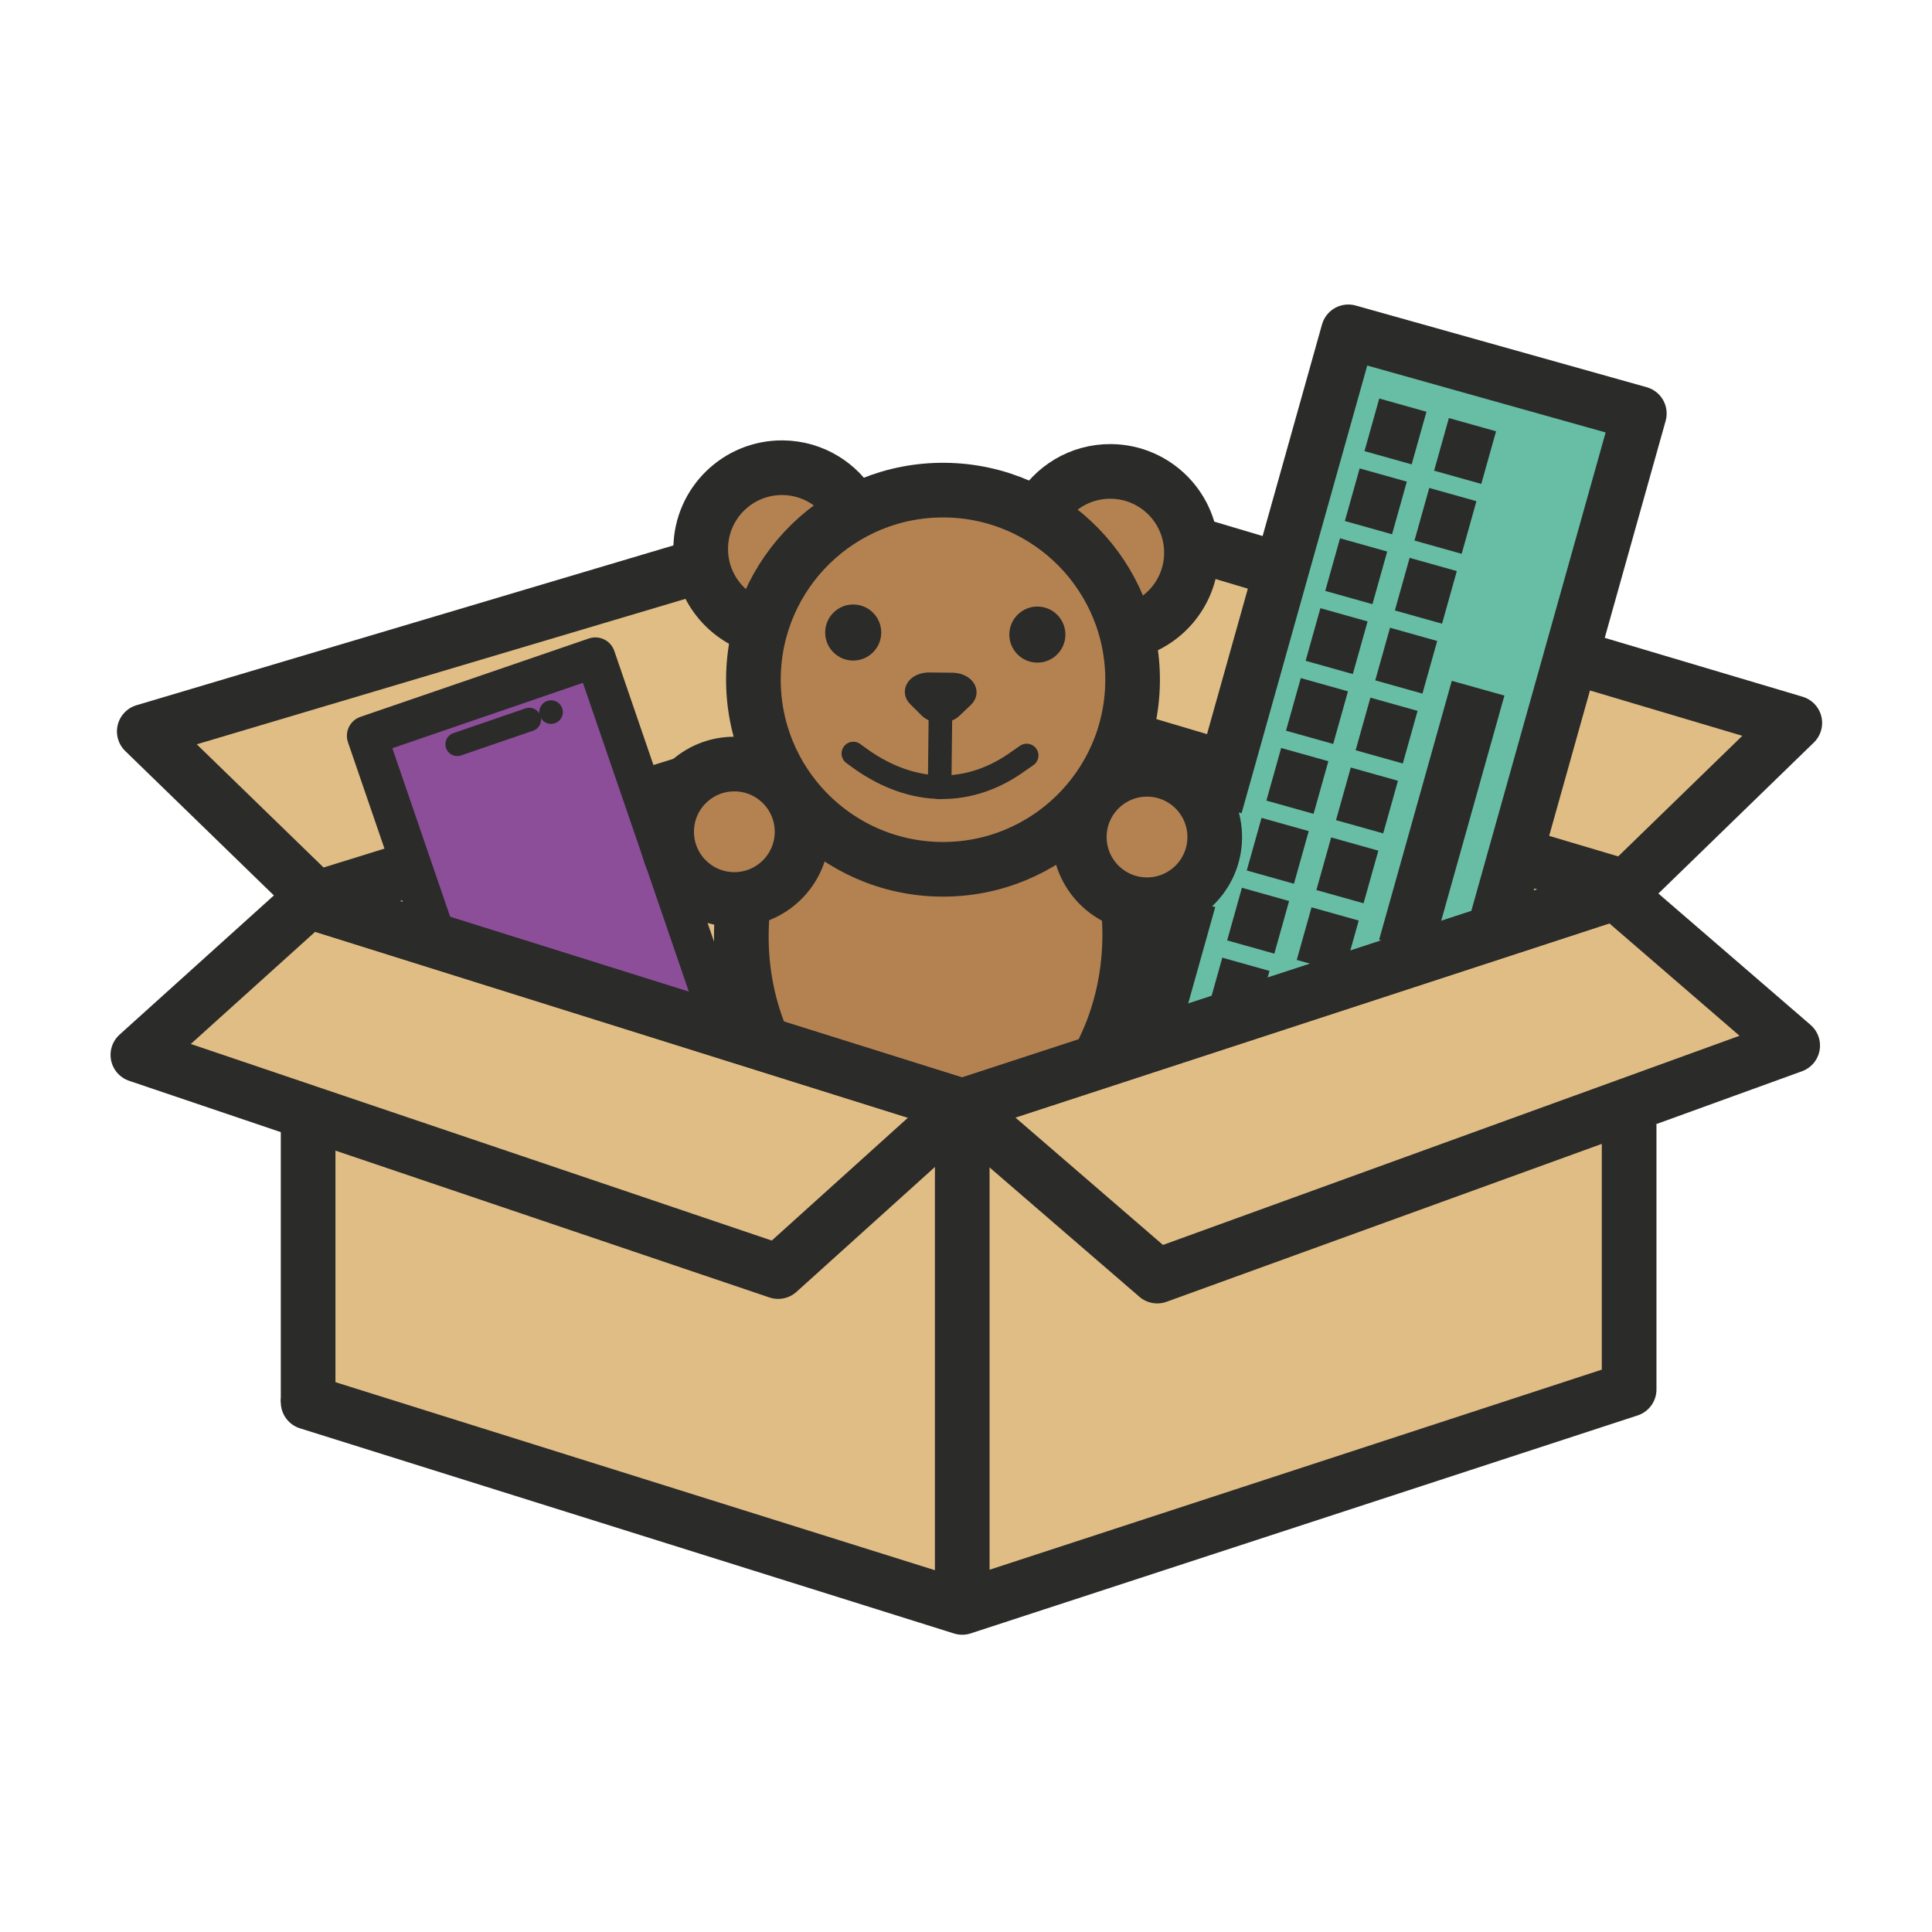 <?xml version="1.0" encoding="UTF-8" standalone="no"?>
<svg
   xmlns:dc="http://purl.org/dc/elements/1.1/"
   xmlns:cc="http://creativecommons.org/ns#"
   xmlns:rdf="http://www.w3.org/1999/02/22-rdf-syntax-ns#"
   xmlns:svg="http://www.w3.org/2000/svg"
   xmlns="http://www.w3.org/2000/svg"
   viewBox="0 0 1333.333 1333.333"
   height="1333.333"
   width="1333.333"
   xml:space="preserve"
   id="svg2"
   version="1.1"><defs
     id="defs6"><clipPath
       id="clipPath20"
       clipPathUnits="userSpaceOnUse"><path
         id="path18"
         d="M 0,1000 H 1000 V 0 H 0 Z" /></clipPath><clipPath
       id="clipPath34"
       clipPathUnits="userSpaceOnUse"><path
         id="path32"
         d="M 0,1000 H 1000 V 0 H 0 Z" /></clipPath><clipPath
       id="clipPath146"
       clipPathUnits="userSpaceOnUse"><path
         id="path144"
         d="M 0,1000 H 1000 V 0 H 0 Z" /></clipPath><clipPath
       id="clipPath214"
       clipPathUnits="userSpaceOnUse"><path
         id="path212"
         d="M 0,1000 H 1000 V 0 H 0 Z" /></clipPath><linearGradient
       id="linearGradient232"
       spreadMethod="pad"
       gradientTransform="matrix(1.02e-5,3.5e-6,3.5e-6,-1.02e-5,285.299,631.583)"
       gradientUnits="userSpaceOnUse"
       y2="0"
       x2="1"
       y1="0"
       x1="0"><stop
         id="stop228"
         offset="0"
         style="stop-opacity:1;stop-color:#ffffff" /><stop
         id="stop230"
         offset="1"
         style="stop-opacity:1;stop-color:#2b2b2a" /></linearGradient></defs><g
     transform="matrix(1.333,0,0,-1.333,0,1333.333)"
     id="g10"><g
       transform="translate(80.404,618.83)"
       id="g24"><path
         id="path26"
         style="fill:#e0bd84;fill-opacity:1;fill-rule:nonzero;stroke:none"
         d="m 0,0 325.277,103.149 81.191,-92.426 81.192,94.469 356.425,-100.596 -79.659,-87.319 82.723,-81.192 -83.234,-34.213 3.064,-141.957 -346.724,-110.298 -339.574,102.128 1.532,150.638 -88.851,30.128 86.808,79.659 z" /></g><g
       id="g28"><g
         clip-path="url(#clipPath34)"
         id="g30"><g
           transform="translate(441.936,734.234)"
           id="g36"><path
             id="path38"
             style="fill:#b38250;fill-opacity:1;fill-rule:nonzero;stroke:none"
             d="M 0,0 -33.702,26.043 -64.34,14.298 c 0,0 -10.724,-23.49 -10.724,-25.532 0,-2.043 12.255,-37.787 12.255,-37.787 L -48,-68.936 c 0,0 -3.574,-29.617 -3.574,-31.66 0,-2.042 3.063,-14.298 3.063,-14.298 l -5.106,-12.255 -24,-11.234 -11.745,-18.383 7.66,-28.596 27.574,-17.361 0.511,-17.873 4.596,-33.702 17.361,-25.021 46.979,-19.404 31.66,-9.703 37.787,3.575 42.894,18.894 c 0,0 7.659,27.574 8.17,32.17 0.51,4.595 6.638,39.83 6.638,42.383 0,2.553 2.553,11.234 2.553,11.234 l 22.468,4.595 20.937,14.298 -0.511,22.468 -24.511,29.107 -26.553,5.106 6.128,35.745 1.021,15.319 6.638,18.383 19.405,18.894 -0.511,28.085 c 0,0 -14.809,18.893 -18.894,23.489 -4.085,4.596 -28.595,7.66 -28.595,7.66 L 102.128,11.234 60.255,1.532 Z" /></g><g
           transform="translate(702.872,825.638)"
           id="g40"><path
             id="path42"
             style="fill:#67bea5;fill-opacity:1;fill-rule:nonzero;stroke:none"
             d="M 0,0 147.575,-41.872 72.511,-309.957 -102.128,-367.66 Z" /></g><g
           transform="translate(307.638,657.638)"
           id="g44"><path
             id="path46"
             style="fill:#8c4e98;fill-opacity:1;fill-rule:nonzero;stroke:none"
             d="M 0,0 66.383,-189.957 -80.17,-144 -114.894,-39.83 Z" /></g></g></g><g
       transform="translate(581.614,618.265)"
       id="g48"><path
         id="path50"
         style="fill:none;stroke:#2b2b2a;stroke-width:28.296;stroke-linecap:butt;stroke-linejoin:round;stroke-miterlimit:10;stroke-dasharray:none;stroke-opacity:1"
         d="M 0,0 52.758,-15.685" /></g><g
       transform="translate(334.614,588.219)"
       id="g52"><path
         id="path54"
         style="fill:none;stroke:#2b2b2a;stroke-width:28.296;stroke-linecap:butt;stroke-linejoin:round;stroke-miterlimit:10;stroke-dasharray:none;stroke-opacity:1"
         d="M 0,0 18.653,5.796" /></g><g
       transform="translate(785.302,557.709)"
       id="g56"><path
         id="path58"
         style="fill:none;stroke:#2b2b2a;stroke-width:28.296;stroke-linecap:butt;stroke-linejoin:round;stroke-miterlimit:10;stroke-dasharray:none;stroke-opacity:1"
         d="m 0,0 58.148,-17.287 -345.27,-112.846 -338.656,106.232 56.207,17.467" /></g><g
       transform="translate(629.177,583.035)"
       id="g60"><path
         id="path62"
         style="fill:none;stroke:#2b2b2a;stroke-width:28.296;stroke-linecap:butt;stroke-linejoin:round;stroke-miterlimit:10;stroke-dasharray:none;stroke-opacity:1"
         d="M 0,0 68.887,245.411 219.545,203.122 143.813,-66.674" /></g><g
       transform="translate(594.057,457.921)"
       id="g64"><path
         id="path66"
         style="fill:none;stroke:#2b2b2a;stroke-width:28.296;stroke-linecap:butt;stroke-linejoin:round;stroke-miterlimit:10;stroke-dasharray:none;stroke-opacity:1"
         d="M 0,0 21.483,76.535" /></g><g
       transform="translate(727.619,509.868)"
       id="g68"><path
         id="path70"
         style="fill:none;stroke:#2b2b2a;stroke-width:28.296;stroke-linecap:butt;stroke-linejoin:round;stroke-miterlimit:10;stroke-dasharray:none;stroke-opacity:1"
         d="M 0,0 37.636,134.078" /></g><g
       transform="translate(637.387,473.765)"
       id="g72"><path
         id="path74"
         style="fill:none;stroke:#2b2b2a;stroke-width:25.373;stroke-linecap:butt;stroke-linejoin:round;stroke-miterlimit:10;stroke-dasharray:none;stroke-opacity:1"
         d="M 0,0 7.647,27.243" /></g><g
       transform="translate(647.545,509.952)"
       id="g76"><path
         id="path78"
         style="fill:none;stroke:#2b2b2a;stroke-width:25.373;stroke-linecap:butt;stroke-linejoin:round;stroke-miterlimit:10;stroke-dasharray:none;stroke-opacity:1"
         d="M 0,0 7.647,27.243" /></g><g
       transform="translate(657.702,546.139)"
       id="g80"><path
         id="path82"
         style="fill:none;stroke:#2b2b2a;stroke-width:25.373;stroke-linecap:butt;stroke-linejoin:round;stroke-miterlimit:10;stroke-dasharray:none;stroke-opacity:1"
         d="M 0,0 7.647,27.243" /></g><g
       transform="translate(667.86,582.326)"
       id="g84"><path
         id="path86"
         style="fill:none;stroke:#2b2b2a;stroke-width:25.373;stroke-linecap:butt;stroke-linejoin:round;stroke-miterlimit:10;stroke-dasharray:none;stroke-opacity:1"
         d="M 0,0 7.647,27.243" /></g><g
       transform="translate(678.018,618.512)"
       id="g88"><path
         id="path90"
         style="fill:none;stroke:#2b2b2a;stroke-width:25.373;stroke-linecap:butt;stroke-linejoin:round;stroke-miterlimit:10;stroke-dasharray:none;stroke-opacity:1"
         d="M 0,0 7.647,27.243" /></g><g
       transform="translate(688.175,654.699)"
       id="g92"><path
         id="path94"
         style="fill:none;stroke:#2b2b2a;stroke-width:25.373;stroke-linecap:butt;stroke-linejoin:round;stroke-miterlimit:10;stroke-dasharray:none;stroke-opacity:1"
         d="M 0,0 7.647,27.243" /></g><g
       transform="translate(698.333,690.886)"
       id="g96"><path
         id="path98"
         style="fill:none;stroke:#2b2b2a;stroke-width:25.373;stroke-linecap:butt;stroke-linejoin:round;stroke-miterlimit:10;stroke-dasharray:none;stroke-opacity:1"
         d="M 0,0 7.647,27.243" /></g><g
       transform="translate(708.491,727.072)"
       id="g100"><path
         id="path102"
         style="fill:none;stroke:#2b2b2a;stroke-width:25.373;stroke-linecap:butt;stroke-linejoin:round;stroke-miterlimit:10;stroke-dasharray:none;stroke-opacity:1"
         d="M 0,0 7.647,27.243" /></g><g
       transform="translate(718.648,763.259)"
       id="g104"><path
         id="path106"
         style="fill:none;stroke:#2b2b2a;stroke-width:25.373;stroke-linecap:butt;stroke-linejoin:round;stroke-miterlimit:10;stroke-dasharray:none;stroke-opacity:1"
         d="M 0,0 7.647,27.243" /></g><g
       transform="translate(683.587,499.835)"
       id="g108"><path
         id="path110"
         style="fill:none;stroke:#2b2b2a;stroke-width:25.373;stroke-linecap:butt;stroke-linejoin:round;stroke-miterlimit:10;stroke-dasharray:none;stroke-opacity:1"
         d="M 0,0 7.647,27.243" /></g><g
       transform="translate(693.745,536.022)"
       id="g112"><path
         id="path114"
         style="fill:none;stroke:#2b2b2a;stroke-width:25.373;stroke-linecap:butt;stroke-linejoin:round;stroke-miterlimit:10;stroke-dasharray:none;stroke-opacity:1"
         d="M 0,0 7.647,27.243" /></g><g
       transform="translate(703.903,572.208)"
       id="g116"><path
         id="path118"
         style="fill:none;stroke:#2b2b2a;stroke-width:25.373;stroke-linecap:butt;stroke-linejoin:round;stroke-miterlimit:10;stroke-dasharray:none;stroke-opacity:1"
         d="M 0,0 7.647,27.243" /></g><g
       transform="translate(714.06,608.395)"
       id="g120"><path
         id="path122"
         style="fill:none;stroke:#2b2b2a;stroke-width:25.373;stroke-linecap:butt;stroke-linejoin:round;stroke-miterlimit:10;stroke-dasharray:none;stroke-opacity:1"
         d="M 0,0 7.647,27.243" /></g><g
       transform="translate(724.218,644.582)"
       id="g124"><path
         id="path126"
         style="fill:none;stroke:#2b2b2a;stroke-width:25.373;stroke-linecap:butt;stroke-linejoin:round;stroke-miterlimit:10;stroke-dasharray:none;stroke-opacity:1"
         d="M 0,0 7.647,27.243" /></g><g
       transform="translate(734.375,680.769)"
       id="g128"><path
         id="path130"
         style="fill:none;stroke:#2b2b2a;stroke-width:25.373;stroke-linecap:butt;stroke-linejoin:round;stroke-miterlimit:10;stroke-dasharray:none;stroke-opacity:1"
         d="M 0,0 7.647,27.243" /></g><g
       transform="translate(744.533,716.955)"
       id="g132"><path
         id="path134"
         style="fill:none;stroke:#2b2b2a;stroke-width:25.373;stroke-linecap:butt;stroke-linejoin:round;stroke-miterlimit:10;stroke-dasharray:none;stroke-opacity:1"
         d="M 0,0 7.647,27.243" /></g><g
       transform="translate(754.691,753.142)"
       id="g136"><path
         id="path138"
         style="fill:none;stroke:#2b2b2a;stroke-width:25.373;stroke-linecap:butt;stroke-linejoin:round;stroke-miterlimit:10;stroke-dasharray:none;stroke-opacity:1"
         d="M 0,0 7.647,27.243" /></g><g
       id="g140"><g
         clip-path="url(#clipPath146)"
         id="g142"><g
           transform="translate(584.235,530.028)"
           id="g148"><path
             id="path150"
             style="fill:none;stroke:#2b2b2a;stroke-width:28.296;stroke-linecap:butt;stroke-linejoin:miter;stroke-miterlimit:10;stroke-dasharray:none;stroke-opacity:1"
             d="M 0,0 C 0.483,-5.011 0.703,-10.115 0.645,-15.294 0.392,-37.747 -5.069,-58.692 -14.356,-76.527" /></g><g
           transform="translate(395.369,459.835)"
           id="g152"><path
             id="path154"
             style="fill:none;stroke:#2b2b2a;stroke-width:28.296;stroke-linecap:butt;stroke-linejoin:miter;stroke-miterlimit:10;stroke-dasharray:none;stroke-opacity:1"
             d="m 0,0 c -7.59,17.03 -11.792,36.508 -11.56,57.161 0.05,4.402 0.3,8.746 0.739,13.02" /></g><g
           transform="translate(538.035,734.614)"
           id="g156"><path
             id="path158"
             style="fill:none;stroke:#2b2b2a;stroke-width:28.296;stroke-linecap:butt;stroke-linejoin:miter;stroke-miterlimit:10;stroke-dasharray:none;stroke-opacity:1"
             d="M 0,0 C 7.275,13.018 21.26,21.752 37.221,21.572 60.453,21.311 79.074,2.266 78.813,-20.966 78.592,-40.597 64.96,-56.935 46.723,-61.371" /></g><g
           transform="translate(628.899,566.502)"
           id="g160"><path
             id="path162"
             style="fill:none;stroke:#2b2b2a;stroke-width:28.296;stroke-linecap:butt;stroke-linejoin:miter;stroke-miterlimit:10;stroke-dasharray:none;stroke-opacity:1"
             d="m 0,0 c -0.218,-19.36 -16.089,-34.878 -35.449,-34.66 -19.36,0.218 -34.877,16.089 -34.659,35.449 0.217,19.36 16.088,34.878 35.448,34.66 C -15.3,35.231 0.218,19.36 0,0 Z" /></g><g
           transform="translate(415.248,569.231)"
           id="g164"><path
             id="path166"
             style="fill:none;stroke:#2b2b2a;stroke-width:28.296;stroke-linecap:butt;stroke-linejoin:miter;stroke-miterlimit:10;stroke-dasharray:none;stroke-opacity:1"
             d="m 0,0 c -0.218,-19.36 -16.089,-34.878 -35.449,-34.66 -19.36,0.218 -34.877,16.089 -34.659,35.449 0.217,19.36 16.088,34.878 35.448,34.66 C -15.3,35.231 0.218,19.36 0,0 Z" /></g><g
           transform="translate(391.631,676.082)"
           id="g168"><path
             id="path170"
             style="fill:none;stroke:#2b2b2a;stroke-width:28.296;stroke-linecap:butt;stroke-linejoin:miter;stroke-miterlimit:10;stroke-dasharray:none;stroke-opacity:1"
             d="m 0,0 c -16.934,5.594 -29.067,21.641 -28.856,40.425 0.262,23.232 19.307,41.853 42.539,41.592 15.566,-0.175 29.063,-8.784 36.196,-21.434" /></g><g
           transform="translate(586.371,647.239)"
           id="g172"><path
             id="path174"
             style="fill:none;stroke:#2b2b2a;stroke-width:28.296;stroke-linecap:butt;stroke-linejoin:miter;stroke-miterlimit:10;stroke-dasharray:none;stroke-opacity:1"
             d="m 0,0 c -0.61,-54.208 -45.049,-97.657 -99.256,-97.047 -54.208,0.61 -97.658,45.048 -97.048,99.256 0.61,54.208 45.049,97.657 99.257,97.047 C -42.839,98.646 0.61,54.208 0,0 Z" /></g><g
           transform="translate(456.239,672.614)"
           id="g176"><path
             id="path178"
             style="fill:#2b2b2a;fill-opacity:1;fill-rule:nonzero;stroke:none"
             d="m 0,0 c -0.09,-8.015 -6.661,-14.439 -14.676,-14.349 -8.015,0.09 -14.439,6.661 -14.349,14.676 0.09,8.015 6.661,14.439 14.676,14.349 C -6.334,14.586 0.09,8.015 0,0" /></g><g
           transform="translate(551.586,671.54)"
           id="g180"><path
             id="path182"
             style="fill:#2b2b2a;fill-opacity:1;fill-rule:nonzero;stroke:none"
             d="m 0,0 c -0.09,-8.015 -6.661,-14.439 -14.676,-14.349 -8.015,0.09 -14.439,6.661 -14.349,14.676 0.09,8.015 6.661,14.439 14.676,14.349 C -6.334,14.586 0.09,8.015 0,0" /></g><g
           transform="translate(441.792,610.126)"
           id="g184"><path
             id="path186"
             style="fill:none;stroke:#2b2b2a;stroke-width:12.196;stroke-linecap:round;stroke-linejoin:miter;stroke-miterlimit:10;stroke-dasharray:none;stroke-opacity:1"
             d="m 0,0 3.945,-2.879 c 27.042,-19.103 56.286,-19.433 81.785,-0.92 l 4.009,2.789" /></g><g
           transform="translate(486.893,630.233)"
           id="g188"><path
             id="path190"
             style="fill:none;stroke:#2b2b2a;stroke-width:12.196;stroke-linecap:round;stroke-linejoin:miter;stroke-miterlimit:10;stroke-dasharray:none;stroke-opacity:1"
             d="M 0,0 -0.424,-37.648" /></g><g
           transform="translate(481.128,646.6)"
           id="g192"><path
             id="path194"
             style="fill:#2b2b2a;fill-opacity:1;fill-rule:nonzero;stroke:none"
             d="m 0,0 11.864,-0.133 c 5.705,-0.065 9.073,-4.16 5.894,-7.168 l -6.067,-5.74 c -2.825,-2.673 -9.035,-2.598 -11.788,0.142 L -6.035,-6.99 C -9.115,-3.926 -5.67,0.064 0,0" /></g><g
           transform="translate(481.128,646.6)"
           id="g196"><path
             id="path198"
             style="fill:none;stroke:#2b2b2a;stroke-width:10.992;stroke-linecap:round;stroke-linejoin:round;stroke-miterlimit:10;stroke-dasharray:none;stroke-opacity:1"
             d="m 0,0 11.864,-0.133 c 5.705,-0.065 9.073,-4.16 5.894,-7.168 l -6.067,-5.74 c -2.825,-2.673 -9.035,-2.598 -11.788,0.142 L -6.035,-6.99 C -9.115,-3.926 -5.67,0.064 0,0 Z" /></g></g></g><g
       transform="translate(225.977,514.331)"
       id="g200"><path
         id="path202"
         style="fill:none;stroke:#2b2b2a;stroke-width:20.725;stroke-linecap:round;stroke-linejoin:round;stroke-miterlimit:10;stroke-dasharray:none;stroke-opacity:1"
         d="m 0,0 -36.015,104.985 118.27,40.572 65.722,-191.583" /></g><g
       transform="translate(236.706,614.914)"
       id="g204"><path
         id="path206"
         style="fill:none;stroke:#2b2b2a;stroke-width:12.196;stroke-linecap:round;stroke-linejoin:round;stroke-miterlimit:10;stroke-dasharray:none;stroke-opacity:1"
         d="M 0,0 37.327,12.805" /></g><g
       id="g208"><g
         clip-path="url(#clipPath214)"
         id="g210"><g
           id="g216"><g
             id="g218"><g
               id="g224"><g
                 id="g226"><path
                   id="path234"
                   style="fill:url(#linearGradient232);stroke:none"
                   d="" /></g></g></g></g></g></g><g
       transform="translate(285.299,631.583)"
       id="g236"><path
         id="path238"
         style="fill:none;stroke:#2b2b2a;stroke-width:12.196;stroke-linecap:round;stroke-linejoin:round;stroke-miterlimit:10;stroke-dasharray:none;stroke-opacity:1"
         d="M 0,0 V 0" /></g><g
       transform="translate(159.524,416.617)"
       id="g240"><path
         id="path242"
         style="fill:none;stroke:#2b2b2a;stroke-width:28.296;stroke-linecap:butt;stroke-linejoin:round;stroke-miterlimit:10;stroke-dasharray:none;stroke-opacity:1"
         d="M 0,0 V -142.342" /></g><g
       transform="translate(843.449,418.149)"
       id="g244"><path
         id="path246"
         style="fill:none;stroke:#2b2b2a;stroke-width:28.296;stroke-linecap:butt;stroke-linejoin:round;stroke-miterlimit:10;stroke-dasharray:none;stroke-opacity:1"
         d="m 0,0 v -137.261 l -345.27,-112.845 -338.656,106.232 338.656,-106.232 V 11.163" /></g><g
       transform="translate(816.177,659.617)"
       id="g248"><path
         id="path250"
         style="fill:none;stroke:#2b2b2a;stroke-width:28.296;stroke-linecap:round;stroke-linejoin:round;stroke-miterlimit:10;stroke-dasharray:none;stroke-opacity:1"
         d="m 0,0 113.043,-33.644 -87.35,-84.854" /></g><g
       transform="translate(618.541,718.438)"
       id="g252"><path
         id="path254"
         style="fill:none;stroke:#2b2b2a;stroke-width:28.296;stroke-linecap:round;stroke-linejoin:round;stroke-miterlimit:10;stroke-dasharray:none;stroke-opacity:1"
         d="M 0,0 41.86,-12.458" /></g><g
       transform="translate(361.771,707.016)"
       id="g256"><path
         id="path258"
         style="fill:none;stroke:#2b2b2a;stroke-width:28.296;stroke-linecap:round;stroke-linejoin:round;stroke-miterlimit:10;stroke-dasharray:none;stroke-opacity:1"
         d="m 0,0 -287.081,-85.441 87.35,-84.854" /></g><g
       transform="translate(835.938,538.514)"
       id="g260"><path
         id="path262"
         style="fill:none;stroke:#2b2b2a;stroke-width:28.296;stroke-linecap:round;stroke-linejoin:round;stroke-miterlimit:10;stroke-dasharray:none;stroke-opacity:1"
         d="m 0,0 92.182,-79.578 -328.982,-119.354 -92.182,79.578" /></g><g
       transform="translate(493.308,423.486)"
       id="g264"><path
         id="path266"
         style="fill:none;stroke:#2b2b2a;stroke-width:28.296;stroke-linecap:round;stroke-linejoin:round;stroke-miterlimit:10;stroke-dasharray:none;stroke-opacity:1"
         d="m 0,0 -90.43,-81.564 -331.499,112.17 90.429,81.565" /></g><g
       transform="translate(843.449,540.422)"
       id="g268"><path
         id="path270"
         style="fill:none;stroke:#2b2b2a;stroke-width:28.296;stroke-linecap:butt;stroke-linejoin:round;stroke-miterlimit:10;stroke-dasharray:none;stroke-opacity:1"
         d="M 0,0 -345.27,-112.846 -683.926,-6.614" /></g></g></svg>
